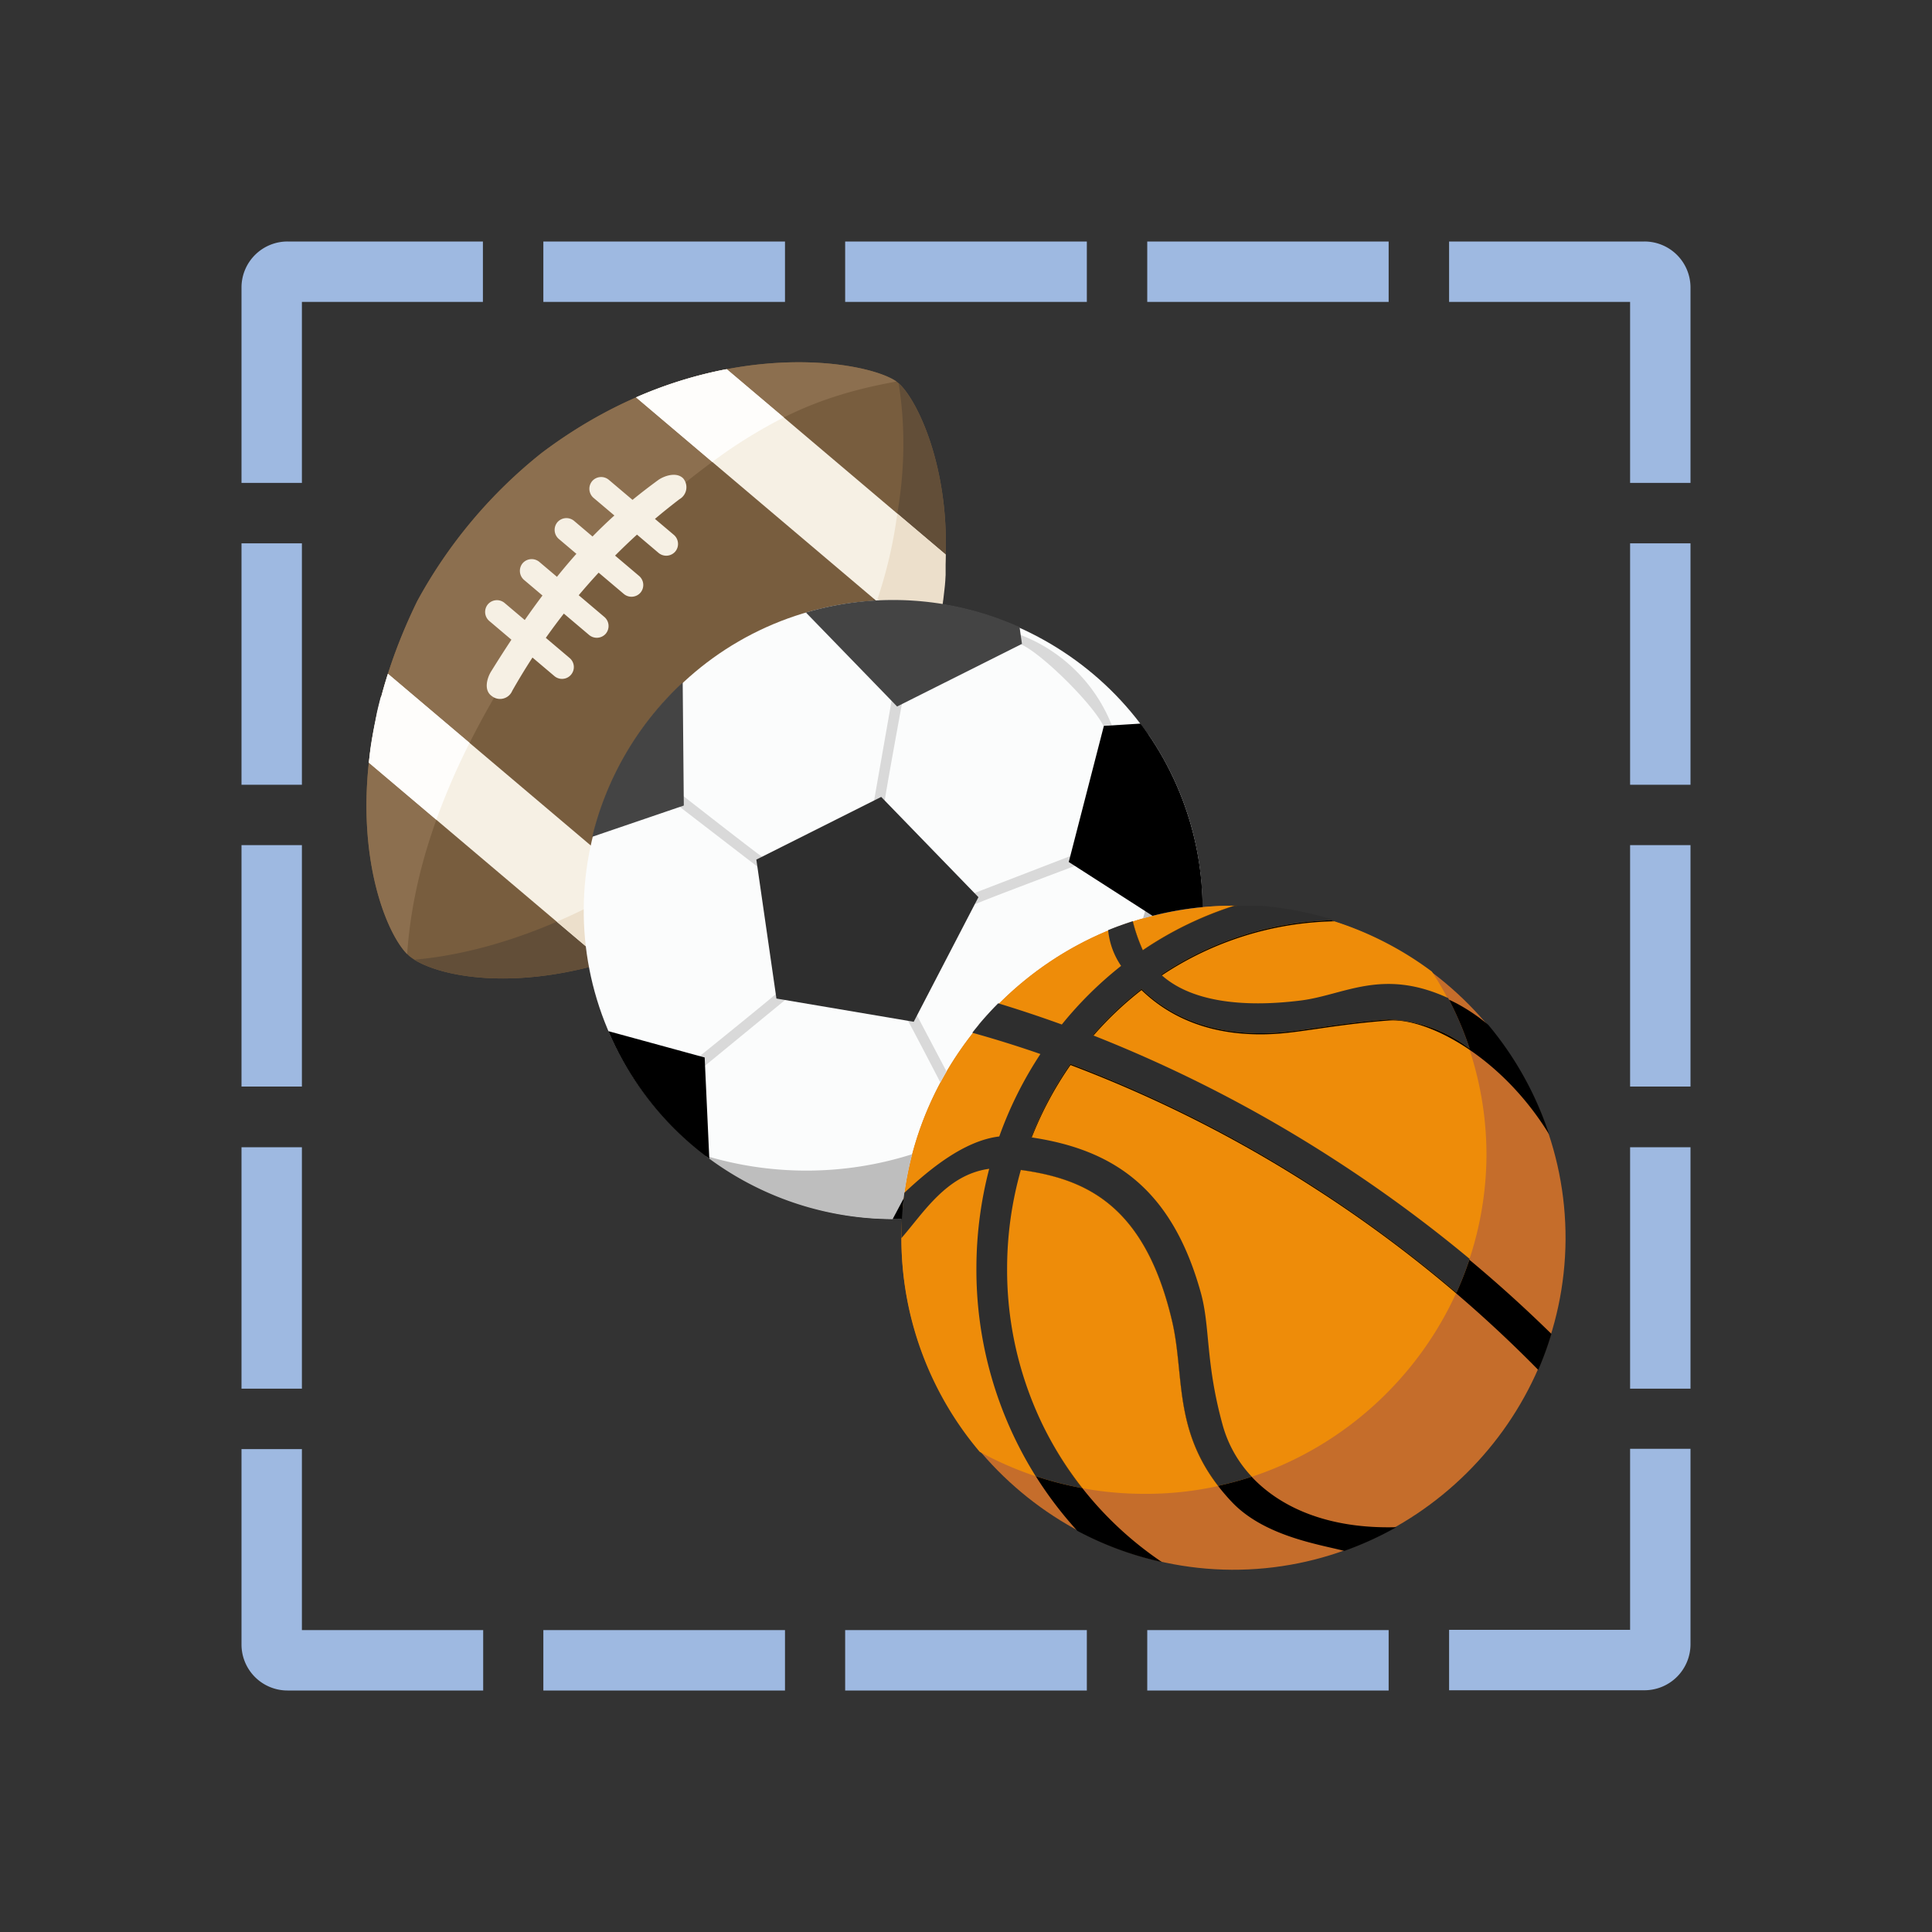 <svg xmlns="http://www.w3.org/2000/svg" xml:space="preserve" fill-rule="evenodd" stroke-linejoin="round" stroke-miterlimit="2" clip-rule="evenodd" viewBox="0 0 64 64">
  <rect x="0" y="0" width="64" height="64" fill="#333333" stroke="none"/>
  <g id="blue">
    <path fill="#9eb9e1" d="M54.475 8A1.524 1.524 0 0 1 56 9.525v6.472h-2.001v-5.996h-5.996V8h6.472ZM38.004 53.999h7.997V56h-7.997v-2.001Zm-10.007 0h8.006V56h-8.006v-2.001Zm-9.998 0h8.005V56h-8.005v-2.001ZM8 38.004h2.001v7.997H8v-7.997ZM9.525 56A1.524 1.524 0 0 1 8 54.475v-6.472h2.001v5.996h6.005V56H9.525Zm44.474-28.003H56v7.997h-2.001v-7.997ZM8 27.997h2.001v7.997H8v-7.997Zm48 19.997v6.473a1.525 1.525 0 0 1-1.525 1.525h-6.472V53.99h5.996v-5.996H56Zm-2.001-29.995H56v7.997h-2.001v-7.997Zm0 20.005H56v7.997h-2.001v-7.997ZM10.001 10.001v5.996H8V9.525A1.524 1.524 0 0 1 9.525 8h6.472v2.001h-5.996ZM27.997 8h8.006v2.001h-8.006V8Zm-9.998 0h8.005v2.001h-8.005V8Zm20.005 0h7.997v2.001h-7.997V8ZM8 17.999h2.001v7.997H8v-7.997Z"/>
  </g>
  <g id="brown">
    <path fill="#785d3e" d="M17.937 15.008c5.459-4.119 11-3.046 11.828-2.316 1.019.899 3.212 6.291-.548 12.274a17.777 17.777 0 0 1-4.127 4.487c-6.006 4.027-10.525 3.036-11.513 2.233-.968-.788-2.799-5.544.244-11.773a16.073 16.073 0 0 1 4.116-4.905Z"/>
    <path fill="#624e38" d="M29.766 12.693c1.02.901 3.209 6.292-.549 12.273a17.777 17.777 0 0 1-4.127 4.487c-5.747 3.853-10.13 3.113-11.365 2.338 2.259-.198 5.307-1.123 8.853-3.587a21.814 21.814 0 0 0 4.74-5.183c2.581-4.025 2.871-7.748 2.448-10.328Z"/>
    <path fill="#8c6f4f" d="M29.697 12.639c-2.916.527-4.95 1.498-8.396 4.532a18.975 18.975 0 0 0-4.463 5.153c-2.413 3.916-3.184 6.906-3.351 9.282-.986-.994-2.62-5.649.334-11.691a16.113 16.113 0 0 1 4.116-4.905c5.326-4.022 10.732-3.097 11.76-2.371Z"/>
    <path fill="#f6f0e4" d="M22.838 30.775c-.894.455-1.828.829-2.79 1.116l-7.83-6.628c.112-1 .324-1.986.632-2.943l9.988 8.455Zm8.486-12.406a12.295 12.295 0 0 1-.496 3.058l-9.758-8.264a14.046 14.046 0 0 1 3.004-.935l7.25 6.141Z"/>
    <path fill="#ecdfcb" d="m21.002 29.22 1.836 1.553-.04.02-.019.01-.033.017-.046.023-.038.019-.013.006-.047.023-.04.019-.046.023-.044.021h-.003a16.36 16.36 0 0 1-2.421.934l-1.603-1.355c.88-.382 1.734-.82 2.557-1.313Zm8.721-12.208 1.602 1.357v.69l-.004.041v.023l-.003.032v.023l-.003.033v.021l-.005.052v.016l-.005.039v.021l-.004.035-.003.025v.006l-.01.086v.008l-.006.043v.004l-.005.039v.009l-.006.041v.008l-.005.036v.009l-.006.041v.011l-.005.035v.008l-.006.041v.011l-.007.038v.005l-.006.041v.012l-.007.04v.007l-.007.036v.013l-.007.04v.01l-.006.034v.012l-.007.04v.011l-.007.034v.01l-.007.041v.012l-.007.035v.009l-.008.04v.013l-.008.038v.009l-.008.037v.013l-.009.042v.009l-.007.035v.012l-.009.041v.011l-.008.034v.012l-.01.041v.012l-.008.035v.009l-.01.043-.003.012-.009.038v.005l-.011.043v.012l-.011.044v.004l-.01.04v.012l-.012.043v.008l-.01.038v.009l-.011.045v.008l-.011.039v.008l-.012.044v.009l-.012.043v.003l-.013.046v.009l-.013.046-1.887-1.595c.308-.918.527-1.863.653-2.823h-.001Z"/>
    <path fill="#f6f0e4" d="M17.383 20.539c.199-.286.394-.556.587-.812l-.611-.517a.396.396 0 0 1-.046-.552.396.396 0 0 1 .552-.045l.585.495c.217-.27.431-.523.644-.762l-.584-.494a.396.396 0 0 1-.046-.552.396.396 0 0 1 .552-.046l.612.519c.242-.248.482-.478.724-.697l-.692-.585a.397.397 0 0 1-.045-.552.395.395 0 0 1 .552-.045l.786.665c.277-.227.561-.445.85-.656.179-.129.595-.288.828-.057a.457.457 0 0 1-.123.691c-.276.211-.547.428-.812.652l.627.53c.163.14.184.388.046.552a.395.395 0 0 1-.552.046l-.716-.607c-.248.226-.49.458-.726.695l.797.675a.394.394 0 0 1 .046.551.395.395 0 0 1-.551.046l-.836-.707c-.226.244-.446.494-.66.748l.851.721a.395.395 0 0 1 .046.552.396.396 0 0 1-.551.045l-.839-.71c-.205.263-.405.531-.597.804l.79.669a.391.391 0 1 1-.506.597l-.726-.614c-.235.361-.458.728-.67 1.102a.438.438 0 0 1-.677.174c-.286-.2-.145-.617-.029-.806.232-.375.458-.728.678-1.061l-.733-.621a.394.394 0 0 1-.046-.551.395.395 0 0 1 .552-.046l.669.566Z"/>
  </g>
  <g id="white">
    <path fill="#fbfcfc" d="M39.315 26.896c1.771 5.338-1.16 11.188-6.496 12.965-5.338 1.772-11.189-1.16-12.965-6.496-1.772-5.338 1.159-11.188 6.496-12.965 5.337-1.771 11.188 1.16 12.965 6.496Z"/>
    <path fill="#fefdfb" d="M15.555 24.609a22.92 22.92 0 0 0-1.101 2.546l-2.236-1.892.01-.086.005-.039v-.008l.004-.038.005-.043.005-.036v-.011l.004-.035v-.014l.011-.079.004-.032v-.018l.005-.031.003-.02.005-.031.006-.044.005-.029.003-.023.004-.028.005-.026.004-.027.007-.046.005-.026.014-.083.005-.023.012-.073.006-.031.004-.023.006-.035.005-.02.008-.049.005-.022.006-.034.004-.022.008-.04.002-.014.011-.052.004-.021.008-.035.005-.021.008-.045v-.016l.01-.046.005-.022.012-.056.011-.05v-.014l.01-.045.013-.058.005-.02.012-.054.004-.014.01-.042.005-.022.009-.036.006-.021.013-.053.014-.057.006-.022.009-.037.006-.021.014-.054.019-.019.016-.06.01-.036.006-.022.015-.053.006-.023.01-.034.007-.026.017-.058.014-.051.008-.027.009-.031.009-.029.009-.029.008-.028.016-.051.009-.031.008-.026.009-.032.009-.024.009-.031.01-.03.006-.019 2.703 2.289Zm10.408-10.78c-.83.422-1.622.914-2.368 1.473l-2.525-2.139c.933-.41 1.909-.717 2.909-.916h.009l.052-.01.029-.006h.004l1.89 1.598Z"/>
  </g>
  <g id="orange">
    <path fill="#c56d2b" d="M40.922 30.002c6.033.037 10.969 5.029 10.939 11.061-.039 6.033-5.03 10.968-11.063 10.937-6.033-.038-10.969-5.028-10.938-11.061.038-6.033 5.03-10.968 11.062-10.937Z"/>
    <path fill="#ee8c09" d="M32.454 48.094a10.952 10.952 0 0 1-2.594-7.155c.038-6.033 5.03-10.968 11.062-10.937 2.348.011 4.631.776 6.51 2.182a11.1 11.1 0 0 1 1.809 6.145c-.068 6.183-5.209 11.217-11.392 11.156a11.367 11.367 0 0 1-5.395-1.391Z"/>
  </g>
  <g id="grey">
    <path fill="#d9d9d9" d="M30.007 33.696h-.009v-.011c0-.006.006.001.009.011Zm1.145 2.164c-.452-.873-1.057-2.035-1.145-2.164.095-.082.181-.172.259-.269l1.09 2.07c-.07.12-.138.241-.204.363ZM25.8 32.839c-.005-.008 0-.012.01-.013 0 0 0 .004-.01.013Zm.001.001-.001-.001.002-.001-.001.002Zm0 0c.097.077.201.145.31.202l-2.859 2.346-.196-.302s2.554-2.058 2.745-2.246Zm6.518-2.892h.003l-.003.001v-.001Zm0 .001c0 .008-.001.011-.013.008l.013-.008Zm0-.001a1.969 1.969 0 0 0-.231-.291l3.441-1.326.092.349s-3.074 1.153-3.302 1.268Zm-7.018-1.526a1.998 1.998 0 0 0-.124.353l-2.922-2.249.246-.263s2.58 2.021 2.801 2.158l-.001.001Zm.001-.001c.002-.003.005-.004.007-.003.002 0 .004.004.006.01.001.005-.002 0-.012-.007h-.001Zm3.993-1.781c.006.002.006.009-.003.015-.009.009.002-.003.003-.015Zm-.003 0a1.993 1.993 0 0 0-.367.053l.641-3.658.345.097s-.6 3.256-.619 3.508Zm4.257-5.314a.008.008 0 0 1-.002.004l-.002.001.004-.005Zm0 0c.051-.112.108-.22.171-.325a5.287 5.287 0 0 1 3.146 3.117l-.273.236c.353-.378-2.696-3.406-3.044-3.028Z"/>
    <path fill="#bebebe" d="M29.877 40.38a10.269 10.269 0 0 1-6.512-2.096c2.238.675 4.627.658 6.852-.049a10.857 10.857 0 0 0-.34 2.145Zm7.986-9.956a11.61 11.61 0 0 0 .161-6.12c.551.799.986 1.673 1.291 2.594.345 1.043.512 2.105.516 3.153-.675.064-1.333.19-1.968.373Z"/>
    <path fill="#2e2e2e" d="m29.191 26.399 3.221 3.321-2.144 4.128-4.548-.77-.665-4.603 4.136-2.076Z"/>
    <path fill="#444" d="m22.652 26.685-3.034 1.035a10.315 10.315 0 0 1 2.997-5.113l.037 4.078Zm4.046-6.394a10.222 10.222 0 0 1 7.076.483l.08.555-4.136 2.075-3.02-3.113Z"/>
    <path fill="#2e2e2e" d="M40.978 30.002h.687l.034.003h.02l.044.003h.013l.054.005h.02l.034.003.024.002.03.003.026.002.028.004.027.002.028.003.026.003.028.003.026.003.028.003.026.004.027.002.027.004.027.003.027.003.026.004.028.004.025.003.028.004.025.003.028.004.025.004.051.008.05.008.033.005.052.008.052.009.034.006.019.003.032.006.02.003.033.006.072.014.032.006.02.004.033.006.019.004.033.006.019.004.033.007.018.004.034.007.052.011.015.004.037.008.013.003.039.009h.007c.097.022.194.046.289.07h.005l.044.011.009.002.05.014.04.01.011.004.038.011.011.003.04.011.011.003.039.012.01.002.041.012.007.003.044.012h.006l.044.014.144.043a10.659 10.659 0 0 0-5.743 1.808c.974.885 2.674 1.095 4.614.854 1.456-.18 2.699-1.091 4.894-.081.282.539.52 1.1.711 1.677a4.667 4.667 0 0 0-2.683-.97c-1.678.125-2.754.369-3.671.436-1.877.133-3.405-.371-4.515-1.446a11.32 11.32 0 0 0-1.615 1.534 45.277 45.277 0 0 1 7.987 4.107 46.09 46.09 0 0 1 4.496 3.301c-.125.38-.271.753-.436 1.117a43.45 43.45 0 0 0-4.671-3.473 42.827 42.827 0 0 0-8.118-4.103 11.627 11.627 0 0 0-1.296 2.434c2.706.402 4.654 1.681 5.616 5.147.314 1.13.149 2.289.717 4.36.175.649.509 1.245.971 1.734-.366.119-.736.22-1.112.302-1.484-1.929-1.113-3.711-1.527-5.468-.909-3.864-2.881-4.706-5.01-4.999a11.964 11.964 0 0 0-.456 3.208 11.766 11.766 0 0 0 2.48 7.333 11.373 11.373 0 0 1-1.533-.393 12.876 12.876 0 0 1-1.964-6.945 13.06 13.06 0 0 1 .424-3.238c-1.412.192-2.168 1.45-2.911 2.299v-.676l.002-.037v-.003l.003-.044.003-.044v.002l.003-.038v-.005l.007-.088.025-.043c.014-.162.031-.323.052-.483v-.002l.006-.044c.829-.775 1.975-1.726 3.143-1.865.343-.962.801-1.879 1.363-2.731a37.069 37.069 0 0 0-2.257-.705l.024-.03.005-.007.018-.022.007-.009.017-.022.007-.008.023-.029.006-.006.017-.022.01-.012.025-.03.011-.015.012-.014.011-.013.012-.015.019-.027.014-.017.009-.011.015-.017.008-.01.016-.018.006-.008.038-.044.023-.027.017-.019.007-.008.023-.026.018-.02.021-.024.023-.026.016-.018.024-.026.009-.01.016-.017.008-.009.015-.017.036-.039.012-.013.026-.028.013-.013.015-.016.009-.01.025-.026.006-.006.02-.022.008-.008.019-.02.008-.007.022-.023.004-.004.085-.087c.708.215 1.412.45 2.108.702a12.439 12.439 0 0 1 1.964-1.942 2.516 2.516 0 0 1-.429-1.184l.051-.021.098-.039.051-.02.05-.019.049-.019.05-.018h.002l.05-.018.051-.019.049-.017h.004l.049-.017.049-.017h.005l.048-.016h.003l.05-.017.048-.015.007-.002.048-.016c.082.329.194.649.335.958a11.802 11.802 0 0 1 3.036-1.474h.083l.003-.004Z"/>
  </g>
  <g id="black">
    <path d="M29.877 40.383c-.102.003-.205.004-.308.004l.37-.695a10.43 10.43 0 0 0-.062.691Zm8.304-10.045-2.777-1.784 1.163-4.508 1.215-.076a10.242 10.242 0 0 1 2.056 6.08c-.565.054-1.119.151-1.657.288ZM23.343 35.03l.154 3.353a10.209 10.209 0 0 1-3.345-4.225l3.191.872Z"/>
    <path d="M29.9 40.042c.015-.177.035-.354.059-.53l-.006.044v.002c-.021.16-.038.321-.052.483l-.001.001Zm7.31-9.42c.104-.037.209-.072.315-.106a5.6 5.6 0 0 0 .333.958A11.76 11.76 0 0 1 40.895 30h.027l.18.002h-.124l-.003.004h-.083c-1.077.343-2.1.84-3.036 1.474a5.523 5.523 0 0 1-.335-.958l-.048.016-.007.002-.048.015-.05.017h-.003l-.048.016h-.005l-.049.017-.049.017h-.004Zm6.887-.137.111.034c-2.039.038-4.024.66-5.72 1.791a.398.398 0 0 1-.022-.02 10.658 10.658 0 0 1 5.631-1.805ZM48 33.115c.089.041.18.086.272.134.365.198.709.431 1.027.698a11.032 11.032 0 0 1 2.019 3.632c-1.572-2.572-4.021-3.869-5.317-3.773-1.678.126-2.755.369-3.672.437-1.877.133-3.405-.371-4.515-1.446-.577.449-1.11.953-1.59 1.505l-.023-.008a11.32 11.32 0 0 1 1.615-1.534c1.11 1.075 2.638 1.579 4.515 1.446.917-.067 1.993-.311 3.671-.436a4.667 4.667 0 0 1 2.683.97A11.09 11.09 0 0 0 48 33.115Zm.675 8.615a45.437 45.437 0 0 1 2.717 2.457c-.122.406-.268.804-.436 1.192a42.766 42.766 0 0 0-7.376-5.997 42.852 42.852 0 0 0-8.118-4.102 11.63 11.63 0 0 0-1.284 2.399.077.077 0 0 0-.015-.002c.334-.86.769-1.677 1.296-2.434a42.827 42.827 0 0 1 8.118 4.103 43.45 43.45 0 0 1 4.671 3.473c.161-.355.304-.719.427-1.089Zm-7.213 7.189c.954 1.019 2.54 1.734 4.792 1.671-.55.311-1.127.574-1.723.786-.814-.214-2.644-.481-3.723-1.619-2.018-2.135-1.532-4.081-1.984-6.002-.909-3.862-2.879-4.705-5.007-4.998l.001-.004c2.129.293 4.101 1.135 5.01 4.999.414 1.757.043 3.539 1.527 5.468.374-.082.743-.182 1.107-.301Zm-6.909-1.692a11.632 11.632 0 0 0 3.936 4.518 10.934 10.934 0 0 1-2.801-1.034 12.82 12.82 0 0 1-1.377-1.81c.501.167 1.012.298 1.531.393a11.738 11.738 0 0 1-1.289-2.067Zm-.807.679Z"/>
  </g>
</svg>
